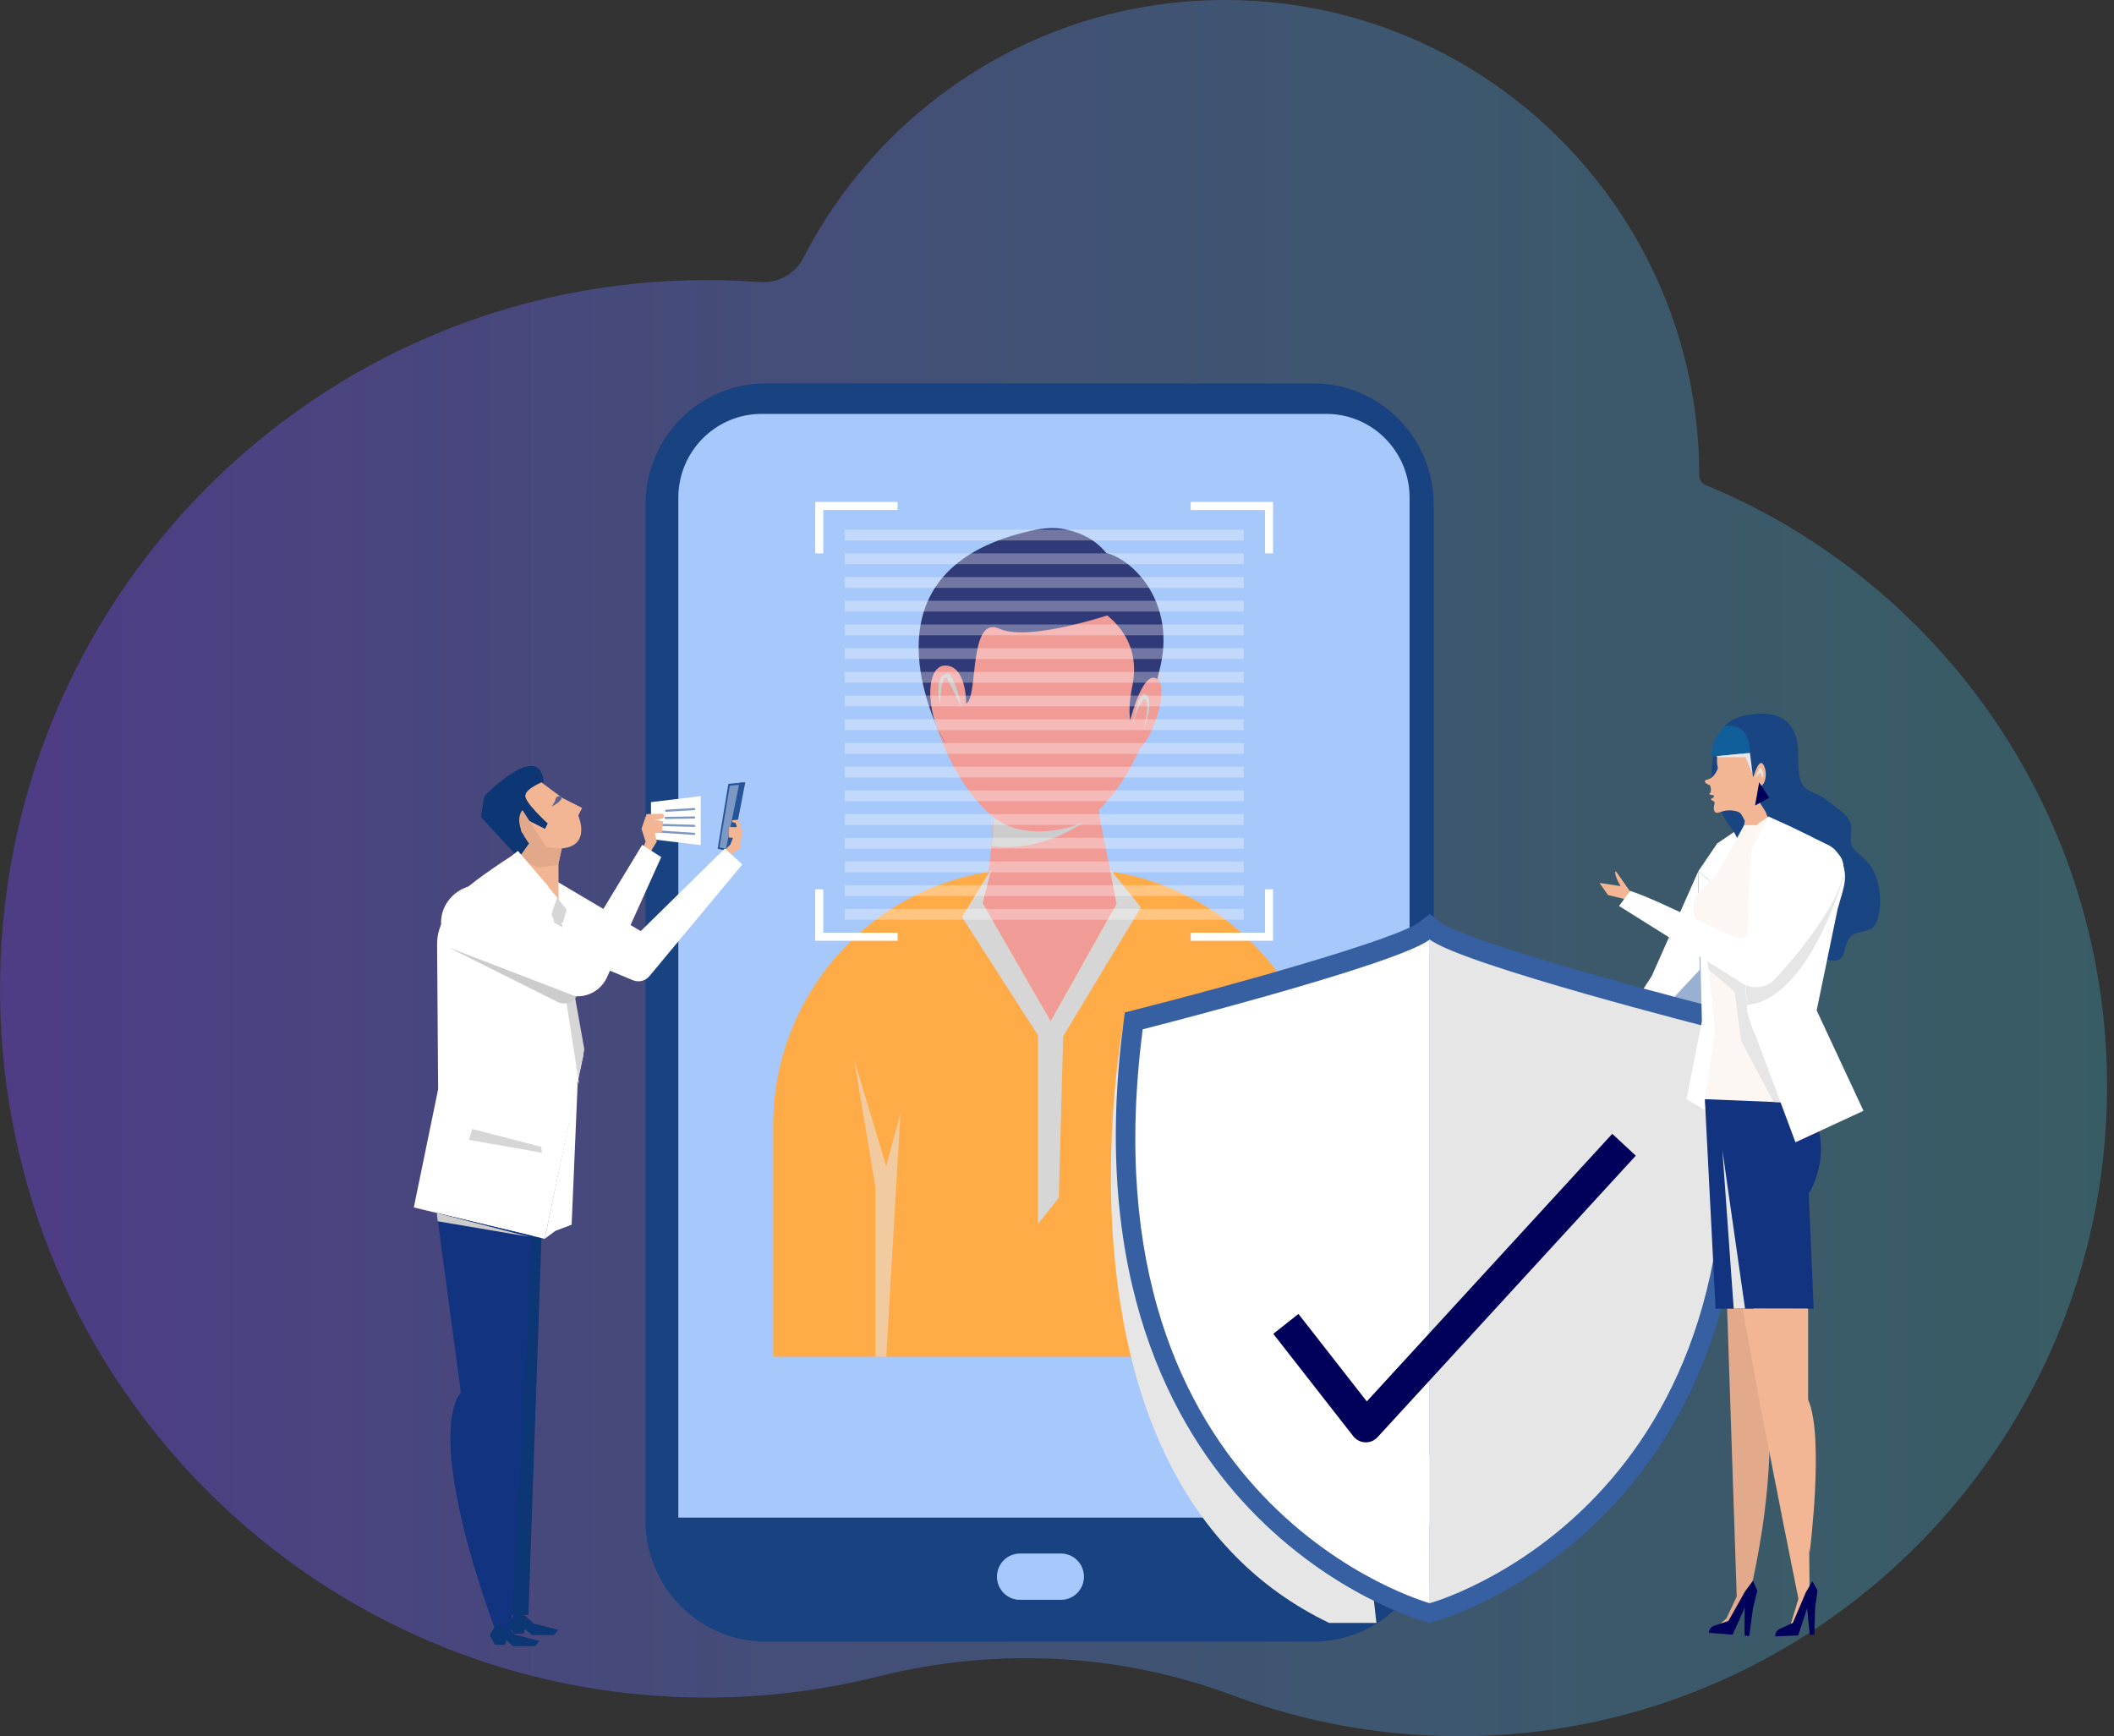 <svg width="263" height="216" viewBox="0 0 263 216" fill="none" xmlns="http://www.w3.org/2000/svg">
<rect x="0" y="0" width="263" height="216" fill="#333333" stroke="none"/>
<path opacity="0.4" d="M212.167 60.332C211.709 60.143 211.407 59.698 211.407 59.2C211.407 26.504 184.99 0 152.405 0C129.562 0 109.751 13.025 99.947 32.076C98.916 34.078 96.79 35.264 94.552 35.095C92.35 34.928 90.125 34.844 87.88 34.844C39.154 34.844 -0.31 74.632 0.002 123.596C0.312 172.293 39.677 211.375 88.211 211.195C95.452 211.168 102.486 210.263 109.213 208.58C123.839 204.92 139.243 205.623 153.365 210.915C162.029 214.161 171.399 215.954 181.182 215.999C225.56 216.2 261.884 180.139 262.135 135.612C262.325 101.633 241.624 72.481 212.168 60.333L212.167 60.332Z" fill="url(#paint0_linear_1_18891)"/>
<g clip-path="url(#clip0_1_18891)">
<path d="M163.392 47.695H95.279C87.009 47.695 80.304 54.443 80.304 62.767V189.16C80.304 197.484 87.009 204.232 95.279 204.232H163.392C171.662 204.232 178.367 197.484 178.367 189.16V62.767C178.367 54.443 171.662 47.695 163.392 47.695Z" fill="#194281"/>
<path d="M175.364 188.808V61.916C175.364 56.167 170.718 51.491 165.007 51.491H94.747C89.036 51.491 84.39 56.167 84.39 61.916V188.808H175.364Z" fill="#A7C8FB"/>
<path d="M131.994 193.274H126.891C125.311 193.274 124.03 194.564 124.03 196.154C124.03 197.745 125.311 199.034 126.891 199.034H131.994C133.575 199.034 134.856 197.745 134.856 196.154C134.856 194.564 133.575 193.274 131.994 193.274Z" fill="#A7C8FB"/>
<path d="M127.921 108.094H133.5C151.013 108.094 165.23 122.404 165.23 140.03V168.788H96.19V140.03C96.19 122.404 110.408 108.094 127.921 108.094Z" fill="#FFAB48"/>
<path d="M144.225 83.475C143.84 92.068 137.374 104.423 129.328 104.057C121.282 103.69 115.207 91.291 115.09 82.149C114.979 73.548 122.31 66.885 130.356 67.252C138.402 67.618 144.611 74.88 144.225 83.473V83.475Z" fill="#F09B96"/>
<path d="M139.458 76.012C139.458 76.012 128.225 79.988 124.337 78.216C120.449 76.442 121.736 86.922 120.198 87.522C120.198 87.522 120.272 82.792 117.578 82.8C114.885 82.807 115.269 89.742 117.899 92.705C117.899 92.705 117.221 92.081 116.673 90.744C115.23 87.228 108.106 70.475 128.383 66.007C129.728 65.711 131.105 65.573 132.455 65.841C135.452 66.435 139.888 68.565 139.457 76.013L139.458 76.012Z" fill="#313A78"/>
<path d="M136.287 75.607C136.287 75.607 142.253 78.451 140.886 85.262C139.517 92.072 142.442 91.634 142.442 91.634C142.442 91.634 142.85 88.617 144.225 83.476C146.536 74.836 140.682 69.267 137.304 68.74C133.926 68.212 136.287 75.608 136.287 75.608V75.607Z" fill="#313A78"/>
<path d="M141.201 87.687C141.201 87.687 142.651 83.04 144.131 84.664C145.611 86.288 142.411 94.415 140.954 93.208C139.496 92 141.202 87.689 141.202 87.689L141.201 87.687Z" fill="#F09B96"/>
<path d="M122.248 112.363L130.71 127.051L138.902 112.458C138.167 107.481 136.578 102.508 136.363 97.231L123.799 97.997C123.799 97.997 123.621 106.37 122.247 112.363H122.248Z" fill="#F09B96"/>
<g style="mix-blend-mode:multiply">
<path d="M134.912 102.262C134.912 102.262 128.299 105.27 123.627 101.685C123.627 101.685 123.559 104.067 123.335 105.25C123.335 105.25 128.584 106.437 134.912 102.262Z" fill="#CCCCCC"/>
</g>
<g style="mix-blend-mode:multiply">
<path d="M140.887 90.251C140.887 90.251 141.606 85.959 142.464 86.349C143.323 86.74 143.033 88.936 142.291 90.731C142.291 90.731 143.226 87.015 142.341 86.933C142.341 86.933 141.589 87.48 140.887 90.25V90.251Z" fill="#CCCCCC"/>
</g>
<g style="mix-blend-mode:multiply">
<path d="M119.688 88.076C119.688 88.076 118.654 83.585 117.82 83.76C116.988 83.936 116.412 84.969 116.936 87.723C116.936 87.723 117.143 83.099 117.902 84.563C118.66 86.027 119.687 88.076 119.687 88.076H119.688Z" fill="#CCCCCC"/>
</g>
<g style="mix-blend-mode:multiply" opacity="0.54">
<path d="M150.723 168.788V147.706L153.391 131.794L149.388 145.087L147.609 138.441L149.388 168.788H150.723Z" fill="#E6E7E8"/>
</g>
<g style="mix-blend-mode:multiply" opacity="0.54">
<path d="M108.919 168.788V147.706L106.251 131.794L110.254 145.087L112.032 138.441L110.254 168.788H108.919Z" fill="#E6E7E8"/>
</g>
<path d="M138.903 112.458L130.711 127.051L122.247 112.363L123.34 108.094L119.688 114.087L129.124 128.786V152.305L131.723 149.004L132.267 128.919L141.937 112.886L138.081 108.094L138.903 112.458Z" fill="#D6D6D6"/>
<path d="M101.925 68.846V62.948H111.667" stroke="white" stroke-miterlimit="10"/>
<path d="M157.877 68.846V62.948H148.135" stroke="white" stroke-miterlimit="10"/>
<path d="M101.925 110.641V116.539H111.667" stroke="white" stroke-miterlimit="10"/>
<path d="M157.877 110.641V116.539H148.135" stroke="white" stroke-miterlimit="10"/>
<path opacity="0.31" d="M154.72 65.897H105.081V67.239H154.72V65.897Z" fill="white"/>
<path opacity="0.31" d="M154.72 68.846H105.081V70.188H154.72V68.846Z" fill="white"/>
<path opacity="0.31" d="M154.72 71.795H105.081V73.137H154.72V71.795Z" fill="white"/>
<path opacity="0.31" d="M154.72 74.744H105.081V76.086H154.72V74.744Z" fill="white"/>
<path opacity="0.31" d="M154.72 77.692H105.081V79.034H154.72V77.692Z" fill="white"/>
<path opacity="0.31" d="M154.72 80.641H105.081V81.983H154.72V80.641Z" fill="white"/>
<path opacity="0.31" d="M154.72 83.59H105.081V84.932H154.72V83.59Z" fill="white"/>
<path opacity="0.31" d="M154.72 86.539H105.081V87.881H154.72V86.539Z" fill="white"/>
<path opacity="0.31" d="M154.72 89.487H105.081V90.829H154.72V89.487Z" fill="white"/>
<path opacity="0.31" d="M154.72 92.436H105.081V93.778H154.72V92.436Z" fill="white"/>
<path opacity="0.31" d="M154.72 95.385H105.081V96.727H154.72V95.385Z" fill="white"/>
<path opacity="0.31" d="M154.72 98.334H105.081V99.676H154.72V98.334Z" fill="white"/>
<path opacity="0.31" d="M154.72 101.283H105.081V102.625H154.72V101.283Z" fill="white"/>
<path opacity="0.31" d="M154.72 104.23H105.081V105.572H154.72V104.23Z" fill="white"/>
<path opacity="0.31" d="M154.72 107.18H105.081V108.522H154.72V107.18Z" fill="white"/>
<path opacity="0.31" d="M154.72 110.129H105.081V111.471H154.72V110.129Z" fill="white"/>
<path opacity="0.31" d="M154.72 113.078H105.081V114.42H154.72V113.078Z" fill="white"/>
<path d="M87.18 105.142L80.989 104.397V99.792L87.18 99.047V105.142Z" fill="#FEFEFC"/>
<path d="M82.888 100.997C82.819 100.997 82.761 100.943 82.757 100.872C82.753 100.799 82.808 100.736 82.88 100.732L86.353 100.528C86.425 100.526 86.487 100.58 86.491 100.653C86.495 100.726 86.44 100.788 86.368 100.792L82.896 100.996C82.896 100.996 82.891 100.996 82.888 100.996V100.997Z" fill="#7C98C3"/>
<path d="M82.812 101.892C82.741 101.892 82.681 101.835 82.68 101.762C82.68 101.689 82.737 101.628 82.809 101.627L86.358 101.571C86.432 101.571 86.49 101.628 86.491 101.701C86.491 101.774 86.434 101.835 86.362 101.836L82.813 101.892H82.811H82.812Z" fill="#7C98C3"/>
<path d="M86.362 102.876C86.362 102.876 86.359 102.876 86.358 102.876L81.521 102.747C81.448 102.746 81.391 102.685 81.392 102.612C81.395 102.54 81.453 102.482 81.523 102.482C81.524 102.482 81.526 102.482 81.527 102.482L86.364 102.61C86.437 102.612 86.494 102.673 86.493 102.746C86.49 102.818 86.432 102.876 86.362 102.876Z" fill="#7C98C3"/>
<path d="M86.362 103.873C86.362 103.873 86.355 103.873 86.353 103.873L81.516 103.548C81.443 103.543 81.388 103.48 81.393 103.407C81.398 103.334 81.462 103.278 81.533 103.284L86.371 103.609C86.443 103.615 86.498 103.677 86.494 103.75C86.489 103.821 86.432 103.875 86.363 103.875L86.362 103.873Z" fill="#7C98C3"/>
<path d="M79.963 105.54L80.32 104.704L79.806 103.111L80.439 101.28L82.418 101.24C82.418 101.24 83.327 101.958 81.309 101.958L82.496 102.197L82.339 103.59L81.469 103.63L81.707 104.706L80.718 106.338L79.966 105.542L79.963 105.54Z" fill="#F2B694"/>
<path d="M90.988 106.095L89.438 105.443L90.823 97.534L92.71 97.339L90.988 106.095Z" fill="#7C98C3"/>
<path d="M92.71 97.339L90.615 97.515L89.28 105.597L90.507 105.863L90.556 105.615L89.505 105.428L90.805 97.746L92.437 97.578L92.71 97.339Z" fill="#25549B"/>
<path d="M91.089 105.722L90.314 105.653L91.994 97.368L92.71 97.339L91.089 105.722Z" fill="#25549B"/>
<path d="M90.746 106.491L92.033 105.533L92.334 103.51L91.884 101.973L91.075 102.052L91.088 102.275L91.499 102.365L91.711 102.91L90.714 102.89L90.671 104.192L91.19 104.239L90.864 105.074L90.088 105.822L90.746 106.491Z" fill="#F2B694"/>
<path d="M90.182 105.562L79.716 115.837L65.278 107.294L65.108 107.273V116.294L78.734 121.947C79.459 122.248 80.294 122.04 80.796 121.436L92.353 107.541L90.183 105.564L90.182 105.562Z" fill="white"/>
<path d="M66.271 96.54L69.985 99.28L72.417 100.517L71.939 101.47C71.939 101.47 73.617 105.224 69.892 105.551L69.478 107.39L69.495 112.352L65.268 110.372L63.431 109.975L64.538 106.757C64.538 106.757 64.637 98.783 66.271 96.541V96.54Z" fill="#F2B694"/>
<path d="M67.622 97.226C67.622 97.226 65.538 98.025 65.354 98.902C65.169 99.779 68.147 102.444 68.147 102.444L67.806 103.124L65.438 101.92C65.438 101.92 64.209 103.002 65.156 103.826L66.24 104.376L64.538 106.754L59.818 101.625L60.268 99.037C60.268 99.037 67.097 92.008 67.622 97.226Z" fill="#0C3674"/>
<path d="M69.892 105.551L67.968 105.393L65.001 100.78C65.001 100.78 63.669 102.125 65.829 104.951L65.051 106.04L64.538 106.756L66.836 107.924L69.449 107.595L69.893 105.551H69.892Z" fill="#E1A989"/>
<path d="M69.805 99.13C69.805 99.13 69.189 98.778 69.049 99.681L68.644 100.344C68.644 100.344 70.215 99.517 69.805 99.13Z" fill="#5B628C"/>
<path d="M67.388 153.314L65.739 200.923L63.153 200.998L57.866 169.613L59.308 157.385L62.879 149.368L67.388 153.314Z" fill="#0C3674"/>
<path d="M64.424 105.882L69.321 111.682L72.576 131.279L67.765 154.125L51.482 150.217L54.507 135.519L54.379 117.499C54.37 116.247 54.742 115.023 55.444 113.989L57.243 111.345C57.623 110.45 62.744 107.046 63.569 106.537L64.424 105.882Z" fill="white"/>
<path d="M54.343 150.903L57.339 173.27C57.339 173.27 52.418 177.415 61.71 203.063L63.586 203.278L66.266 153.764L54.342 150.902L54.343 150.903Z" fill="#113380"/>
<path d="M61.668 202.195L60.929 203.417L61.561 204.631L62.809 204.635L62.994 204.045L63.827 204.808L66.57 204.789L67.125 204.158L64.042 203.359L62.933 202.341L61.668 202.195Z" fill="#0C3674"/>
<path d="M64.006 200.817L63.266 202.04L63.898 203.253L65.146 203.257L65.332 202.666L66.164 203.43L68.908 203.411L69.463 202.778L66.38 201.979L65.269 200.963L64.006 200.817Z" fill="#0C3674"/>
<path d="M71.887 134.302L72.702 130.573L69.32 111.682L68.383 113.277L71.887 134.302Z" fill="#D6D6D6"/>
<path d="M72.043 134.882L68.243 110.309L64.424 105.882L67.99 119.849L65.935 119.704L72.043 134.882Z" fill="white"/>
<path d="M69.321 111.682L64.424 105.882L62.897 107.171L67.912 115.755L69.321 111.682Z" fill="white"/>
<path d="M69.321 111.682L68.609 113.838L69.093 114.691L70.029 114.774L70.494 113.167L69.321 111.682Z" fill="#D6D6D6"/>
<g style="mix-blend-mode:multiply">
<path d="M65.778 153.855L54.343 150.903L54.45 151.939L65.778 153.855Z" fill="#CCCCCC"/>
</g>
<path d="M67.336 142.678L58.754 140.458L58.346 141.809L67.417 143.415L67.336 142.678Z" fill="#D6D6D6"/>
<path d="M71.116 152.366L71.887 134.302L67.763 154.124L69.108 153.124" fill="white"/>
<path d="M62.028 110.746L72.702 116.977L79.895 105.113L82.262 106.629L75.52 121.574C74.608 123.597 72.247 124.504 70.228 123.606L55.805 117.869C55.805 117.869 55.139 116.566 54.973 115.758C54.155 111.754 58.515 108.696 62.028 110.746Z" fill="white"/>
<g style="mix-blend-mode:multiply">
<path d="M55.805 117.869L69.408 124.664C70.232 125.075 71.229 124.78 71.701 123.988L55.805 117.868V117.869Z" fill="#CCCCCC"/>
</g>
<path d="M180.31 192.699L185.439 190.72C185.098 188.887 184.438 186.836 183.247 185.135C181.79 183.058 179.85 181.897 178.279 181.235C176.708 180.575 175.505 180.419 175.505 180.419C175.505 180.419 175.51 181.884 175.864 183.86C176.033 184.84 176.298 185.957 176.687 187.086C177.068 188.205 177.583 189.348 178.283 190.396C178.89 191.31 179.589 192.066 180.31 192.699Z" fill="#99B0D3"/>
<path d="M187.183 170.473C188.802 172.628 189.671 175.31 190.121 177.455C190.57 179.6 190.605 181.209 190.605 181.209C190.605 181.209 189.364 181.033 187.728 180.308C186.092 179.584 184.06 178.314 182.463 176.169C180.862 174.017 179.989 171.386 179.512 169.266C179.037 167.15 178.966 165.551 178.966 165.551C178.966 165.551 183.944 166.152 187.182 170.472L187.183 170.473Z" fill="#99B0D3"/>
<path d="M191.74 156.45C193.202 158.503 193.953 161.058 194.342 163.104C194.732 165.15 194.751 166.688 194.751 166.688C194.751 166.688 189.957 166.351 186.967 162.313C185.47 160.294 184.721 157.71 184.366 155.606C184.19 154.553 184.107 153.624 184.068 152.961C184.035 152.294 184.045 151.89 184.045 151.89C184.045 151.89 185.243 151.993 186.801 152.62C188.362 153.246 190.268 154.4 191.74 156.45Z" fill="#99B0D3"/>
<path d="M196.497 141.667C197.153 142.767 197.637 143.977 197.997 145.173C198.349 146.368 198.572 147.546 198.728 148.591C199.021 150.674 199.004 152.221 199.004 152.221C199.004 152.221 197.805 152.081 196.242 151.419C194.686 150.755 192.747 149.57 191.345 147.414C190.647 146.336 190.138 145.114 189.784 143.882C189.442 142.65 189.243 141.409 189.133 140.301C188.949 138.08 189.108 136.397 189.108 136.397C189.108 136.397 190.308 136.591 191.82 137.36C193.329 138.126 195.172 139.467 196.494 141.668L196.497 141.667Z" fill="#99B0D3"/>
<path d="M202.798 127.274C203.842 129.644 204.123 132.33 204.217 134.437C204.245 135.484 204.241 136.396 204.213 137.041C204.185 137.687 204.142 138.068 204.142 138.068C204.142 138.068 202.959 137.826 201.466 137.034C199.975 136.239 198.175 134.894 196.987 132.578C195.824 130.269 195.545 127.402 195.657 125.102C195.689 123.951 195.842 122.948 195.964 122.232C196.087 121.515 196.191 121.087 196.191 121.087C196.191 121.087 197.356 121.42 198.753 122.379C200.152 123.333 201.784 124.915 202.798 127.272V127.274Z" fill="#99B0D3"/>
<path d="M198.589 173.718C196.081 174.723 193.933 176.556 192.4 178.127C190.867 179.698 189.954 181.01 189.954 181.01C189.954 181.01 191.083 181.559 192.842 181.869C194.601 182.177 196.991 182.248 199.522 181.245C202.045 180.246 204.217 178.369 205.741 176.762C207.268 175.152 208.156 173.813 208.156 173.813C208.156 173.813 203.596 171.715 198.589 173.718Z" fill="#99B0D3"/>
<path d="M202.024 159.525C199.694 160.39 197.709 162.138 196.308 163.667C194.912 165.198 194.095 166.502 194.095 166.502C194.095 166.502 198.361 168.706 202.999 166.883C205.318 165.97 207.291 164.246 208.687 162.785C209.385 162.058 209.937 161.385 210.316 160.895C210.698 160.411 210.904 160.107 210.904 160.107C210.904 160.107 209.847 159.541 208.209 159.178C206.573 158.817 204.345 158.65 202.024 159.524V159.525Z" fill="#99B0D3"/>
<path d="M206.712 145.504C205.505 145.844 204.38 146.419 203.371 147.093C202.356 147.764 201.453 148.533 200.716 149.265C199.222 150.722 198.356 152.011 198.356 152.011C198.356 152.011 199.413 152.598 201.066 152.974C202.721 153.355 204.957 153.51 207.331 152.741C208.52 152.359 209.621 151.776 210.613 151.135C211.613 150.5 212.496 149.797 213.228 149.141C214.718 147.86 215.602 146.764 215.602 146.764C215.602 146.764 214.576 146.134 212.953 145.644C211.324 145.153 209.116 144.82 206.711 145.504H206.712Z" fill="#99B0D3"/>
<path d="M212.418 132.296C209.989 132.659 207.716 134.001 206.11 135.302C205.29 135.943 204.655 136.577 204.208 137.04C203.763 137.505 203.516 137.803 203.516 137.803C203.516 137.803 204.512 138.483 206.119 139.007C207.724 139.535 209.94 139.907 212.33 139.401C214.743 138.911 216.884 137.687 218.46 136.664C219.233 136.133 219.884 135.67 220.328 135.322C220.771 134.973 221.015 134.749 221.015 134.749C221.015 134.749 220.075 133.996 218.542 133.295C217.005 132.597 214.876 131.949 212.421 132.296H212.418Z" fill="#99B0D3"/>
<path d="M214.165 124.974C213.341 126.194 212.487 127.32 211.577 128.277C210.693 129.251 209.816 130.096 209.006 130.778C207.449 132.177 206.216 132.948 206.216 132.948C206.216 132.948 206.117 131.503 206.403 129.329C206.732 127.184 207.472 124.282 209.226 121.632C210.067 120.29 211.122 119.178 212.127 118.23C213.159 117.298 214.216 116.576 215.119 116.005C217.006 114.923 218.347 114.494 218.347 114.494C218.347 114.494 218.091 115.946 217.409 117.922C216.773 119.949 215.745 122.491 214.165 124.975V124.974Z" fill="#99B0D3"/>
<path d="M188.137 189.679C191.28 180.474 193.728 171.065 196.389 161.752C199.438 151.041 202.874 140.398 207.893 130.493L207.475 130.278C202.433 140.229 198.992 150.902 195.938 161.621C193.241 171.069 190.764 180.6 187.565 189.899L188.137 189.679Z" fill="#99B0D3"/>
<path d="M211.285 108.39L205.493 121.425L198.8 131.705L200.288 132.597L211.453 120.661L211.285 108.39Z" fill="white"/>
<g style="mix-blend-mode:multiply">
<path d="M139.75 127.413C139.75 127.413 128.766 184.316 165.351 201.904H171.238L164.719 143.947L142.163 128.055" fill="#E6E6E6"/>
</g>
<path d="M177.312 201.749C176.841 201.621 165.673 198.468 155.407 187.663C145.985 177.747 135.619 159.243 139.751 127.413L139.939 125.958L141.352 125.6C153.506 122.518 173.816 116.839 176.573 114.718L177.874 113.715L179.176 114.718C181.933 116.84 202.242 122.519 214.397 125.6L215.81 125.958L215.998 127.413C220.129 159.242 209.764 177.747 200.342 187.663C190.076 198.47 178.908 201.621 178.437 201.749L177.873 201.904L177.31 201.749H177.312ZM177.876 118.93C171.536 122.169 150.844 127.619 143.823 129.421C141.074 152.83 145.959 171.362 158.356 184.522C166.547 193.217 175.564 196.636 177.876 197.408C180.194 196.635 189.207 193.214 197.395 184.522C209.792 171.363 214.678 152.83 211.928 129.421C204.908 127.619 184.216 122.169 177.876 118.93Z" fill="#3660A1"/>
<path d="M177.875 116.883C173.773 120.041 142.163 128.055 142.163 128.055C134.441 187.556 177.875 199.455 177.875 199.455V116.883Z" fill="white"/>
<path d="M213.587 128.055C213.587 128.055 181.977 120.04 177.875 116.883V199.455C177.875 199.455 221.309 187.554 213.587 128.055Z" fill="#E6E6E6"/>
<path d="M169.921 179.44C169.895 179.44 169.869 179.44 169.842 179.438C169.26 179.415 168.717 179.136 168.356 178.675L158.407 165.944L161.537 163.466L170.042 174.349L200.578 141.058L203.505 143.777L171.385 178.795C171.007 179.208 170.476 179.441 169.921 179.441V179.44Z" fill="#00005A"/>
<path d="M214.063 95.058L215.034 94.577L216.127 95.149C216.127 95.149 215.278 94.3 215.095 94.209C214.986 94.155 214.507 94.47 214.141 94.732C213.895 94.907 213.701 95.058 213.701 95.058C213.701 95.058 214.073 95.321 214.062 95.058H214.063Z" fill="#1A4583"/>
<path d="M214.684 95.723C214.684 95.984 214.589 96.195 214.472 96.195C214.355 96.195 214.259 95.984 214.259 95.723C214.259 95.462 214.355 95.25 214.472 95.25C214.589 95.25 214.684 95.462 214.684 95.723Z" fill="#1A4583"/>
<g style="mix-blend-mode:multiply">
<path d="M218.108 144.431L212.686 141.705L211.874 140.925L210.404 138.204L212.173 138.833L212.898 140.268L218.108 144.431Z" fill="#E6E6E6"/>
</g>
<path d="M224.028 197.943L222.661 202.489L223.483 202.008L224.825 200.081L224.028 197.943Z" fill="#F2B694"/>
<path d="M216.699 197.28L214.773 201.352L214.027 202.008L215.02 201.689L217.1 198.813L216.699 197.28Z" fill="#E2AA8A"/>
<path d="M211.284 108.39L211.73 127.066L209.813 136.747L213.511 138.943L214.926 124.565L215.657 114.047L214.723 111.216L211.284 108.39Z" fill="white"/>
<path d="M225.021 148.514L225.863 145.982C226.604 143.756 226.419 141.323 225.349 139.237L223.37 136.747L225.02 148.514H225.021Z" fill="#FCEE21"/>
<path d="M214.027 137.499L216.134 200.751L217.234 200.034C217.234 200.034 223.173 178.933 218.16 164.829L219.027 137.691L214.027 137.497V137.499Z" fill="#E2AA8A"/>
<path d="M224.582 133.587L225.142 200.057L223.96 199.981C223.96 199.981 220.376 182.364 218.162 170.313L212.099 136.967L224.582 133.588V133.587Z" fill="#F2B694"/>
<path d="M212.099 136.747L213.433 162.816H225.634L225.021 148.514C225.021 148.514 228.858 142.551 224.362 136.747H212.099Z" fill="#113380"/>
<path d="M225.469 196.718L224.67 198.087L223.037 201.909L221.397 202.662C221.054 202.82 220.838 203.188 220.853 203.589L223.716 203.461L224.824 200.078L225.081 202.733L225.184 203.395L225.725 203.37L225.818 200.033L226.113 197.854L225.469 196.715V196.718Z" fill="#00005A"/>
<path d="M218.081 196.66L217.111 197.966L215.02 201.689L213.254 202.257C212.885 202.376 212.623 202.729 212.595 203.142L215.549 203.37L217.054 200.034L217.031 202.794L217.066 203.487L217.624 203.53L218.081 200.114L218.62 197.911L218.082 196.661L218.081 196.66Z" fill="#00005A"/>
<path d="M226.701 140.569L224.077 141.783L222.165 136.747L222.724 134.442L223.37 134.13L226.701 140.569Z" fill="#FF0000"/>
<path d="M225.142 193.146C225.142 193.146 226.984 178.641 224.947 174.138V162.815L218.16 162.801L225.141 193.145L225.142 193.146Z" fill="#F2B694"/>
<g style="mix-blend-mode:multiply">
<path d="M217.1 162.802L214.277 143.069L215.688 162.816L217.1 162.802Z" fill="#E6E6E6"/>
</g>
<path d="M219.992 101.586L216.802 105.582L216.985 102.654L217.094 102.18L216.689 101.407C216.689 101.407 217.408 101.184 217.56 101.184C217.713 101.184 219.672 101.014 219.672 101.014L219.992 101.585V101.586Z" fill="#F2B694"/>
<g style="mix-blend-mode:multiply">
<path d="M216.986 102.656L213.531 108.93L212.561 109.841L214.277 106.491L216.986 102.656Z" fill="#E6E6E6"/>
</g>
<path d="M219.992 101.586L220.777 101.978L218.542 105.978L218.341 114.982L217.396 116.378L217.755 105.583L219.992 101.586Z" fill="#FF4949"/>
<path d="M218.341 122.826L217.375 125.937L217.142 122.536C217.142 122.536 217.794 122.853 218.341 122.825V122.826Z" fill="#FF4949"/>
<path d="M216.985 102.656L213.632 104.931L211.284 108.39L214.723 111.216L215.564 106.249L216.985 102.656Z" fill="white"/>
<path d="M214.034 91.305C214.034 91.305 210.736 97.229 215.654 103.375L217.142 106.249L219.347 103.375L219.087 100.21L214.034 91.306V91.305Z" fill="#1A4583"/>
<path d="M213.895 93.241C213.895 93.241 213.117 89.892 216.926 89.059C220.735 88.225 223.8 89.131 223.716 94.137C223.633 99.144 225.124 97.852 227.36 99.603C229.595 101.353 230.548 101.812 230.3 103.812C230.052 105.812 230.797 105.562 232.495 107.437C234.192 109.313 234.441 114.612 232.785 115.525C231.128 116.439 230.126 115.313 229.406 118.522C228.685 121.731 221.51 116.105 221.51 116.105L218.137 98.307L216.057 96.517L213.895 93.239V93.241Z" fill="#1A4583"/>
<path d="M219.764 101.267L220.017 101.969L216.848 103.375C217.006 102.649 217.052 102.184 217.052 102.184L217.094 102.182C216.861 101.672 216.622 101.261 216.492 101.148C216.178 100.87 215.043 100.623 214.016 101.028C212.994 101.436 213.208 100.325 213.287 100.056C213.371 99.787 213.261 99.696 213.058 99.607C212.856 99.522 212.749 99.399 213.004 99.315C213.26 99.23 213.303 98.865 213.073 98.915C212.848 98.965 212.478 98.761 212.728 98.672C212.906 98.612 212.887 97.701 212.655 97.653C212.422 97.604 211.634 97.162 212.475 96.97C213.316 96.777 213.721 95.586 213.721 95.586C213.487 94.479 213.657 93.724 213.894 93.241C213.894 93.241 216.487 93.209 217.256 94.351L218.137 96.67C218.137 96.67 218.846 94.131 219.405 95.172C219.965 96.208 219.604 97.796 218.893 97.847L218.779 99.617L219.671 101.015L219.763 101.267H219.764Z" fill="#F2B694"/>
<path d="M218.855 97.331L220.105 99.24L218.346 100.21L218.855 97.331Z" fill="#00005A"/>
<path d="M212.099 136.747L213.366 128.275L212.162 116.165C208.457 111.736 212.566 110.229 213.531 108.931L216.985 102.657H218.469L219.992 101.588L225.343 104.099L225.634 118.474L224.328 137.246L212.099 136.748V136.747Z" fill="#FCF7F3"/>
<path d="M217.671 107.52L217.141 124.585C217.164 125.556 217.985 128.267 218.506 129.087L223.37 142.111L231.833 138.194L226.008 125.702L228.624 113.065C229.458 110.077 230.115 108.933 228.746 106.308L228.59 106.087C228.305 105.688 227.926 105.366 227.487 105.151L222.725 102.813L219.993 101.589L217.97 105.575L217.674 107.523L217.671 107.52Z" fill="white"/>
<path d="M221.51 137.13L218.292 128.545C217.996 128.079 217.792 127.178 217.374 125.937L216.76 117.918C216.76 117.918 217.294 117.338 213.075 115.835C210.006 114.741 211.811 116.899 211.811 116.899L212.609 120.67L215.796 123.362L216.632 129.543L220.656 137.095L221.51 137.13Z" fill="#E6E6E6"/>
<path d="M203.153 111.408L201.801 109.485L201.03 108.388C201.03 108.388 200.646 108.569 201.615 110.238L198.988 109.843L200.05 111.353L201.887 111.787L202.873 112.318L203.153 111.409V111.408Z" fill="#F2B694"/>
<g style="mix-blend-mode:multiply">
<path d="M218.346 96.778L218.997 95.435C218.997 95.435 219.596 96.225 219.226 96.778L219.039 96.075L218.346 96.778Z" fill="#E6E6E6"/>
</g>
<g style="mix-blend-mode:multiply">
<path d="M229.407 108.93C229.407 108.93 225.168 124.33 217.315 125.034L217.142 121.648C217.142 121.648 226.192 112.069 226.311 111.961C226.43 111.854 229.407 108.93 229.407 108.93Z" fill="#E6E6E6"/>
</g>
<path d="M222.866 107.666C223.755 106.338 224.862 105.077 226.465 104.936C227.414 104.853 228.146 105.694 228.745 106.306C231.487 109.103 224.27 118.16 220.792 121.829C219.695 122.985 217.922 123.157 216.623 122.237L201.425 112.714L202.815 110.833C205.584 111.779 208.413 113.242 211.137 114.448C212.493 115.048 213.839 115.668 215.174 116.311C216.236 116.822 217.022 116.974 217.738 115.833C219.116 113.639 220.494 111.442 221.873 109.248C222.181 108.757 222.506 108.207 222.867 107.668L222.866 107.666Z" fill="white"/>
<path d="M214.6 90.319C214.6 90.319 212.73 92.045 212.951 94.136L217.705 93.662C217.705 93.662 217.918 89.856 214.6 90.318V90.319Z" fill="#105F9A"/>
<g style="mix-blend-mode:multiply">
<path d="M213.484 94.084L213.735 94.208L217.142 94.203L218.065 96.477L217.706 93.664L213.484 94.084Z" fill="#E6E6E6"/>
</g>
</g>
<defs>
<linearGradient id="paint0_linear_1_18891" x1="-0" y1="108" x2="262.135" y2="108" gradientUnits="userSpaceOnUse">
<stop stop-color="#7748FF"/>
<stop offset="1" stop-color="#48DEFF" stop-opacity="0.6"/>
</linearGradient>
<clipPath id="clip0_1_18891">
<rect width="182.425" height="165.637" fill="white" transform="translate(51.482 39.171)"/>
</clipPath>
</defs>
</svg>
